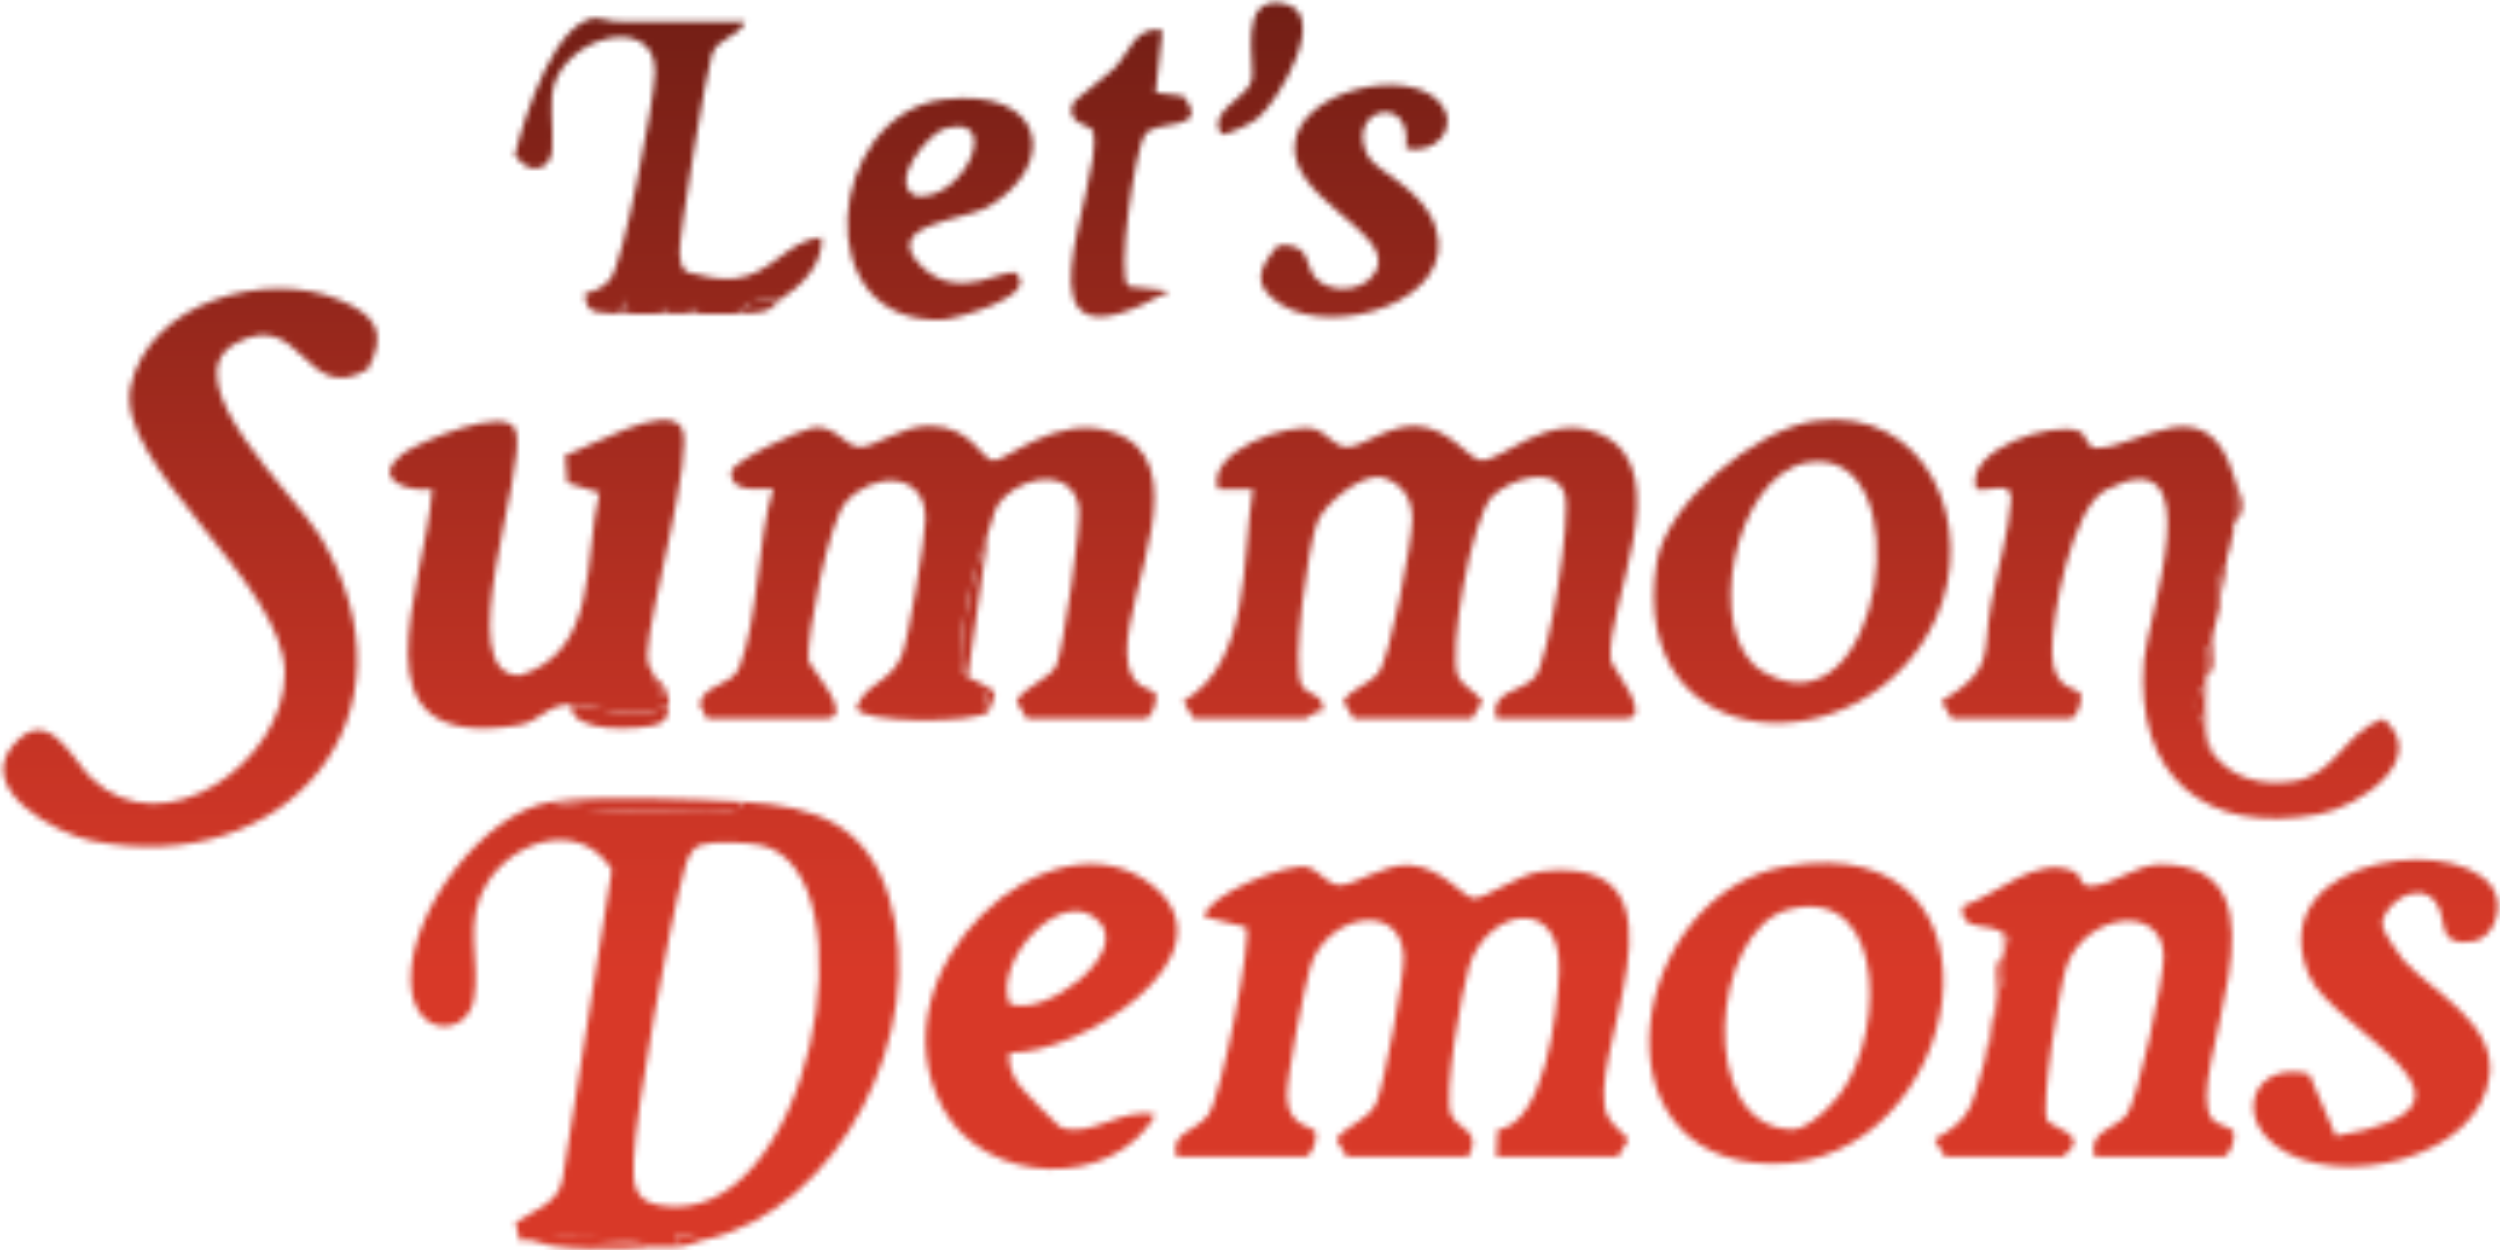 <svg width="430" height="215" viewBox="0 0 430 215" fill="none" xmlns="http://www.w3.org/2000/svg">
<mask id="mask0_2674_35860" style="mask-type:alpha" maskUnits="userSpaceOnUse" x="0" y="0" width="430" height="215">
<g clip-path="url(#clip0_2674_35860)">
<path d="M128.167 137.945C140.261 138.687 149.077 141.769 152.947 154.431C159.865 177.069 144.476 208.258 120.989 213.294L116.213 212.104L116.204 214.49C115.024 214.589 113.804 214.428 112.616 214.49C106.42 212.75 97.553 212.462 91.083 213.294C90.6 213.094 89.794 213.575 89.423 213.328L88.649 210.323C91.671 208.204 96.025 207.1 96.77 202.834L105.241 149.587C99.845 140.985 88.665 144.333 83.899 151.691C79.474 158.521 82.773 165.25 81.48 171.997C80.233 178.501 70.736 178.567 70.65 168.455C70.551 156.821 82.952 139.918 94.672 137.945C102.893 140.054 112.965 139.252 121.604 139.161C123.627 139.14 126.924 139.926 128.167 137.945ZM120.587 145.321C118.703 145.955 118.199 147.928 117.71 149.617C115.234 158.194 109.279 191.059 109.002 199.601C108.88 203.341 108.907 206.448 113.251 207.283C139.417 212.313 150.604 149.832 130.906 145.375C128.645 144.863 122.621 144.637 120.587 145.321Z" fill="#D83928"/>
<path d="M257.362 198.942L257.559 194.344C265.67 193.364 267.884 174.144 268.158 167.184C268.688 153.722 255.776 156.331 252.703 166.169C251.399 170.343 248.17 188.73 249.597 191.744C250.872 194.438 254.938 194.286 252.577 198.942H231.643L229.853 195.969C231.753 193.325 235.312 192.823 236.738 189.683C238.046 186.802 241.566 167.774 241.442 164.596C241.06 154.749 228.042 157.268 225.354 166.343C224.309 169.875 221.198 185.726 221.372 188.785C221.676 194.134 226.087 193.6 226.316 194.819C226.581 196.235 225.538 198.943 224.465 198.943H202.335C201.284 194.591 205.501 194.801 207.78 191.824C210.141 188.739 215.501 160.631 214.308 159.471L207.144 157.684C207.316 154.095 221.732 148.086 225.087 149.185C226.891 149.776 228.322 152.192 230.435 152.255C232.876 152.328 237.964 148.603 242.322 148.796C247.81 149.04 251.522 154.138 253.35 154.499C255.117 154.848 261.165 150.331 265.108 149.881C294.06 146.579 271.592 183.078 276.624 192.166C277.429 193.62 279.018 194.703 280.082 195.978L278.297 198.944H257.363L257.362 198.942Z" fill="#D83928"/>
<path d="M257.362 123.593C256.066 118.822 261.652 119.109 263.993 116.463C266.395 113.747 270.403 88.607 269.123 84.916C267.343 79.785 259.644 82.511 256.737 85.294C253.159 88.719 248.934 112.329 250.809 116.4C251.5 117.9 253.964 119.127 254.966 120.62L253.175 123.594H232.839L231.049 120.621C232.433 118.432 235.547 117.624 237.05 115.845C239.009 113.524 242.893 93.169 242.91 89.347C242.927 85.656 241.102 82.94 237.458 82.042C233.859 81.664 227.852 86.609 226.572 89.821C224.965 93.853 222.05 114.555 223.896 117.889C224.905 119.714 228.105 119.388 227.449 122.39C226.273 122.044 224.945 123.595 224.465 123.595H205.325L203.536 120.622C215.207 113.784 213.545 96.234 215.5 84.122H209.508C207.289 77.601 221.917 72.456 226.295 73.848C228.097 74.421 229.513 76.836 231.627 76.904C234.287 76.989 238.697 73.068 243.588 73.286C249.22 73.537 252.492 78.743 254.546 79.148C257.962 79.821 266.405 70.252 275.63 74.841C288.618 81.302 276.21 103.958 277.03 113.477C277.144 114.789 284.721 123.595 279.492 123.595H257.362V123.593Z" fill="#D83928"/>
<path d="M170.036 122.397C167.805 124.514 147.875 124.415 147.313 121.781C148.867 117.335 152.97 117.677 155.079 112.825C156.26 110.109 159.147 92.562 159.171 89.344C159.237 80.689 149.771 81.286 145.436 86.439C142.532 89.889 138.791 109.04 139.034 113.52C139.092 114.601 147.532 123.592 141.924 123.592H121.588L120.347 121.149C121.141 117.466 125.853 118.153 127.185 114.744C130.47 106.33 130.247 93.109 132.958 84.128C132.367 83.594 125.515 85.499 125.779 81.149C126.197 79.172 137.651 73.9 139.824 73.568C143.681 72.98 145.245 76.813 147.889 76.898C150.384 76.978 155.039 73.237 159.876 73.256C167.041 73.284 168.644 78.852 170.801 79.227C172.807 79.576 181.612 71.135 191.247 74.284C206.103 79.139 193.674 101.15 193.852 112.245C193.962 119.123 198.562 118.175 198.802 119.465C199.064 120.882 198.026 123.589 196.951 123.589H176.615L174.826 120.617C176.233 118.004 180.726 116.749 181.737 114.358C182.862 111.701 186.097 89.829 185.57 87.144C184.307 80.705 176.989 81.71 172.985 85.277C170.671 87.341 170.971 89.048 170.034 91.297C167.843 96.561 165.383 106.532 165.206 112.322C165.14 114.476 164.913 114.767 166.446 116.413C166.849 116.846 168.187 117.106 168.838 117.609L170.034 122.393L170.036 122.397Z" fill="#D83928"/>
<path d="M63.282 63.504C52.334 70.057 51.996 52.536 40.384 59.155C29.412 65.408 51 85.493 54.984 92.111C73.626 123.079 49.271 151.514 15.653 144.591C9.583 143.342 -3.929 135.935 2.037 128.449C8.151 120.778 12.349 130.6 15.672 133.807C28.232 145.929 49.002 130.843 48.993 115.819C48.985 100.313 19.578 79.883 22.478 66.468C25.634 51.875 45.947 46.297 58.419 51.599C64.513 54.189 66.721 57.004 63.281 63.505L63.282 63.504Z" fill="#D83928"/>
<path d="M380.574 129.573C383.974 133.991 388.972 135.157 394.39 134.405C401.764 133.38 403.235 125.862 409.92 123.625C418.005 130.45 406.03 138.683 398.832 140.051C379.181 143.785 367.121 133.407 368.763 113.569C369.362 106.334 380.851 74.538 362.182 84.285C356.391 87.308 352.85 105.983 352.951 112.249C353.061 119.127 357.661 118.179 357.901 119.469C358.163 120.885 357.125 123.593 356.05 123.593H335.714L333.924 120.62C343.338 114.992 340.88 112.563 342.436 104.001C343.463 98.339 345.543 91.485 345.895 85.909C346.112 82.484 342.134 84.664 339.897 84.12C337.777 77.179 353.253 72.375 357.591 74.171C359.178 74.829 358.557 77.119 360.791 77.063C368.196 76.877 379.47 66.388 384.163 81.734C384.114 84.52 384.234 87.32 384.163 90.106C384.153 90.503 384.19 90.906 384.163 91.302L382.967 96.086C382.921 96.479 383.018 96.891 382.967 97.282C381.028 98.303 381.841 101.346 381.77 103.262C381.705 103.649 381.84 104.072 381.77 104.458L380.574 109.242C380.51 109.629 380.636 110.049 380.574 110.438C378.659 111.445 379.419 114.498 379.378 116.418C379.37 116.816 379.384 117.216 379.378 117.614C377.42 118.818 377.456 123.658 379.378 124.79C379.414 125.185 379.323 125.597 379.378 125.986C379.657 127.937 379.159 127.735 380.574 129.574V129.573Z" fill="#D83928"/>
<path d="M98.261 121.201C94.179 121.061 92.861 124.134 89.228 124.729C59.426 129.618 73.215 101.066 74.341 84.127C69.866 84.675 63.735 82.397 69.213 78.086C71.538 76.256 87.546 69.318 88.733 74.159C90.761 80.966 77.2 116.326 89.461 116.169C103.045 111.911 100.363 96.117 103.091 84.767L97.573 83.022L97.228 78.289C100.984 77.177 114.423 69.122 117.221 73.54C119.601 77.299 111.526 105.727 111.349 112.37C111.279 114.991 112.143 115.069 112.615 116.417C113.143 117.925 112.86 119.443 115.007 120.005C115.074 120.346 115.037 120.846 115.007 121.201C109.746 124.41 102.95 121.361 98.261 121.201Z" fill="#D83928"/>
<path d="M344.687 160.669C342.318 158.369 337.091 160.663 337.517 155.907C343.526 153.969 350.304 146.866 356.909 149.99C357.978 150.496 357.559 152.452 359.59 152.416C363.435 152.348 367.205 148.682 371.604 148.685C396.449 148.704 375.004 185.367 380.486 192.494C381.332 193.593 384.029 193.806 384.218 194.818C384.483 196.234 383.441 198.942 382.368 198.942H360.237C359.17 194.446 363.588 194.297 365.701 191.846C367.692 189.534 372.13 168.343 372.152 164.675C372.208 155.263 358.832 156.974 355.48 166.079C354.25 169.421 350.862 190.548 352.128 192.718C352.947 194.123 359.883 195.011 354.854 198.943H334.518L332.725 195.965C339.426 192.366 339.116 189.808 341.097 183.395C342.582 178.588 343.102 176.554 343.49 171.435C343.52 171.039 343.474 170.636 343.49 170.239C345.419 169.224 344.626 166.177 344.686 164.259C344.698 163.862 344.691 163.46 344.686 163.063L345.876 161.273L344.686 160.671L344.687 160.669Z" fill="#D83928"/>
<path d="M312.103 72.42C331.399 69.728 340.277 90.426 332.935 106.46C321.051 132.415 279.561 130.933 284.953 96.759C286.564 86.543 302.02 73.827 312.104 72.42H312.103ZM310.903 79.545C298.259 81.643 292.757 109.228 303.147 115.482C323.898 127.975 330.993 76.21 310.903 79.545Z" fill="#D83928"/>
<path d="M307.291 148.994C348.575 141.991 338.235 200.61 304.671 200.168C272.751 199.747 280.162 153.595 307.291 148.994ZM311.5 193C313 192 313.725 191.174 314.864 190.075C324.405 180.87 325.422 151.708 307.575 156.45C294.275 159.983 291.587 193.928 308.252 194.277C309.285 194.277 310.5 193.667 311.5 193Z" fill="#D83928"/>
<path d="M173.648 181.039C173.299 182.991 174.056 184.585 174.984 186.221C175.451 187.043 181.808 193.614 182.292 193.819C187.45 196.007 193.124 190.195 198.744 191.777C191.264 204.691 169.428 203.994 162.198 190.63C149.338 166.861 180.941 138.372 198.182 152.261C213.097 164.277 185.529 181.494 173.647 181.038L173.648 181.039ZM173.624 172.632C179.665 175.097 193.92 164.287 189.296 158.781C183.212 151.533 170.711 165.044 173.624 172.632Z" fill="#D83928"/>
<path d="M413.287 165.044C418.121 170.478 429.186 175.792 428.211 184.861C426.644 199.453 401.743 204.955 391.424 197.063C384.085 191.45 388.033 182.371 397.169 184.746L401.76 195.406C433.226 190.014 401.005 177.483 397.032 167.536C388.539 146.265 426.344 142.827 429.445 154.36C430.243 157.329 428.514 161.398 425.411 161.911C418.759 163.012 421.118 158.097 418.945 155.198C416.069 151.357 410.266 155.094 409.684 158.886C409.702 159.942 412.365 164.01 413.286 165.044H413.287Z" fill="#D83928"/>
<path d="M106.635 53.958C103.819 53.7 100.433 54.592 100.661 50.391C102.356 50.232 103.82 49.335 104.923 48.076C107.216 45.455 112.484 17.477 112.655 12.628C113.04 1.691 95.773 6.442 94.923 16.555C94.64 19.935 95.568 26.017 94.511 27.478C93.453 28.939 92.907 28.946 91.654 28.939C90.27 28.931 88.548 26.72 88.548 26.72C88.548 26.72 93.334 6.446 101.009 3.418C103.259 2.53 104.392 4.024 107.832 3.725L128.168 3.725C127.089 6.483 123.564 6.317 122.449 9.369C121.539 11.864 116.754 40.932 116.892 43.377C116.959 44.554 117.06 46.233 118.238 46.819C120.918 47.442 123.4 48.195 126.228 47.93C132.731 47.319 135.318 41.36 141.32 40.807C141.659 45.527 137.806 49.208 134.148 51.566C131.538 51.419 128.532 51.562 126.971 53.958C124.638 54.174 122.156 53.858 119.793 53.958L119.195 52.785L118.597 53.958C117.407 53.993 116.2 53.978 115.008 53.958L114.41 52.785L113.812 53.958C111.827 53.911 109.807 54.081 107.831 53.958L107.233 51.554L106.635 53.958Z" fill="#D83928"/>
<path d="M174.815 47.054C178.84 50.967 164.343 54.905 162.088 54.997C138.503 55.955 142.129 19.633 162.23 17.124C179.935 14.912 182.24 28.352 169.944 35.594C165.954 37.944 150.923 38.518 158.608 45.922C165.092 52.169 173.376 45.655 174.816 47.055L174.815 47.054ZM162.504 22.127C159.669 22.945 152.74 31.346 157.431 33.693C165.726 34.913 172.726 19.176 162.504 22.127Z" fill="#D83928"/>
<path d="M247.461 17.46C251.428 21.773 246.848 26.796 241.816 25.528C243.106 15.684 231.173 18.628 235.218 26.732C236.61 29.523 244.635 32.319 246.886 39.011C251.166 51.728 229.483 58.22 220.338 52.374C215.222 49.103 216.341 46.225 219.87 42.174C225.65 41.818 224.382 45.58 226.162 47.696C228.996 51.064 236.385 50.107 237.083 45.188C237.58 39.267 222.118 33.784 222.678 25.01C223.277 15.612 241.85 11.359 247.461 17.46Z" fill="#D83928"/>
<path d="M199.936 5.193L198.761 15.926L203.528 16.529C208.47 22.795 199.02 20.435 196.938 23.116C195.348 25.161 191.888 47.842 194.14 49.269L201.132 50.032C171.848 66.696 189.92 31.85 188.069 22.745C187.768 21.259 183.318 21.673 184.466 17.831C184.617 17.326 190.202 13.192 191.603 11.799C194.341 9.074 195.163 4.365 199.936 5.193Z" fill="#D83928"/>
<path d="M216.321 20.36C215.302 21.224 211.383 23.129 210.125 23.142C207.475 19.177 214.399 16.942 215.281 13.899C216.058 11.215 212.619 -0.91 220.712 0.584C228.89 2.093 220.092 17.167 216.322 20.359L216.321 20.36Z" fill="#D83928"/>
<path d="M128.167 137.945C126.925 139.926 123.627 139.141 121.604 139.161C112.965 139.252 102.893 140.054 94.672 137.945C101.755 136.751 120.286 137.462 128.167 137.945Z" fill="#D83928"/>
<path d="M166.447 116.417C164.915 114.77 165.142 114.478 165.208 112.325C165.385 106.535 167.844 96.564 170.036 91.3L166.447 116.417Z" fill="#D83928"/>
<path d="M115.009 121.201C114.872 122.797 114.876 124.027 113.042 124.609C110.285 125.485 97.938 126.387 98.261 121.201C102.95 121.361 109.747 124.41 115.009 121.201Z" fill="#D83928"/>
<path d="M112.616 214.49C106.716 214.797 96.046 215.343 91.084 213.294C97.553 212.462 106.421 212.75 112.616 214.49Z" fill="#D83928"/>
<path d="M134.149 51.552C133.477 51.985 133.068 53.013 131.831 53.416C129.987 54.016 128.672 53.786 126.972 53.944C128.533 51.549 131.539 51.405 134.149 51.552Z" fill="#D83928"/>
<path d="M384.163 90.104C384.234 87.319 384.114 84.519 384.163 81.732C384.911 84.176 387.136 87.601 384.163 90.104Z" fill="#D83928"/>
<path d="M120.99 213.294C119.45 213.624 118.864 214.266 116.205 214.49L116.213 212.104L120.99 213.294Z" fill="#D83928"/>
<path d="M379.378 124.789C377.456 123.656 377.42 118.817 379.378 117.613C379.344 119.915 379.173 122.56 379.378 124.789Z" fill="#D83928"/>
<path d="M379.378 116.417C379.419 114.497 378.659 111.444 380.574 110.437C380.283 112.238 381.478 115.387 379.378 116.417Z" fill="#D83928"/>
<path d="M381.771 103.261C381.841 101.345 381.028 98.302 382.967 97.281C382.67 99.529 382.059 101.561 381.771 103.261Z" fill="#D83928"/>
<path d="M343.491 170.238C343.569 168.319 342.745 165.274 344.688 164.257C344.628 166.176 345.421 169.223 343.491 170.238Z" fill="#D83928"/>
<path d="M341.098 183.394L343.491 171.433C343.103 176.552 342.583 178.587 341.098 183.394Z" fill="#D83928"/>
<path d="M380.574 109.241L381.771 104.457C381.436 106.33 380.724 108.35 380.574 109.241Z" fill="#D83928"/>
<path d="M382.967 96.085L384.164 91.3C383.994 93.764 383.021 95.618 382.967 96.085Z" fill="#D83928"/>
<path d="M170.036 122.397L168.84 117.613C169.574 118.181 170.731 118.202 171.11 119.567L170.036 122.397Z" fill="#D83928"/>
<path d="M380.575 129.573C379.16 127.734 379.657 127.936 379.378 125.985L380.575 129.573Z" fill="#D83928"/>
<path d="M115.008 120.005C112.861 119.443 113.145 117.925 112.616 116.417C113.707 117.262 114.744 118.665 115.008 120.005Z" fill="#D83928"/>
<path d="M107.833 53.944C107.436 53.919 107.031 53.98 106.636 53.944L107.235 51.54L107.833 53.944Z" fill="#D83928"/>
<path d="M344.687 163.061C344.676 162.265 344.694 161.467 344.687 160.669L345.877 161.272L344.687 163.061Z" fill="#D83928"/>
<path d="M119.795 53.944C119.397 53.961 118.997 53.932 118.599 53.944L119.197 52.772L119.795 53.944Z" fill="#D83928"/>
<path d="M115.01 53.944C114.612 53.937 114.212 53.954 113.814 53.944L114.412 52.772L115.01 53.944Z" fill="#D83928"/>
</g>
</mask>
<g mask="url(#mask0_2674_35860)">
<rect width="430" height="223.062" transform="matrix(1 0 0 -1 0 223.062)" fill="url(#paint0_linear_2674_35860)"/>
</g>
<defs>
<linearGradient id="paint0_linear_2674_35860" x1="215" y1="0" x2="215" y2="223.062" gradientUnits="userSpaceOnUse">
<stop stop-color="#D83928"/>
<stop offset="0.25" stop-color="#D83928"/>
<stop offset="0.425" stop-color="#C63425"/>
<stop offset="1" stop-color="#721E15"/>
</linearGradient>
<clipPath id="clip0_2674_35860">
<rect width="430" height="215" fill="white"/>
</clipPath>
</defs>
</svg>
